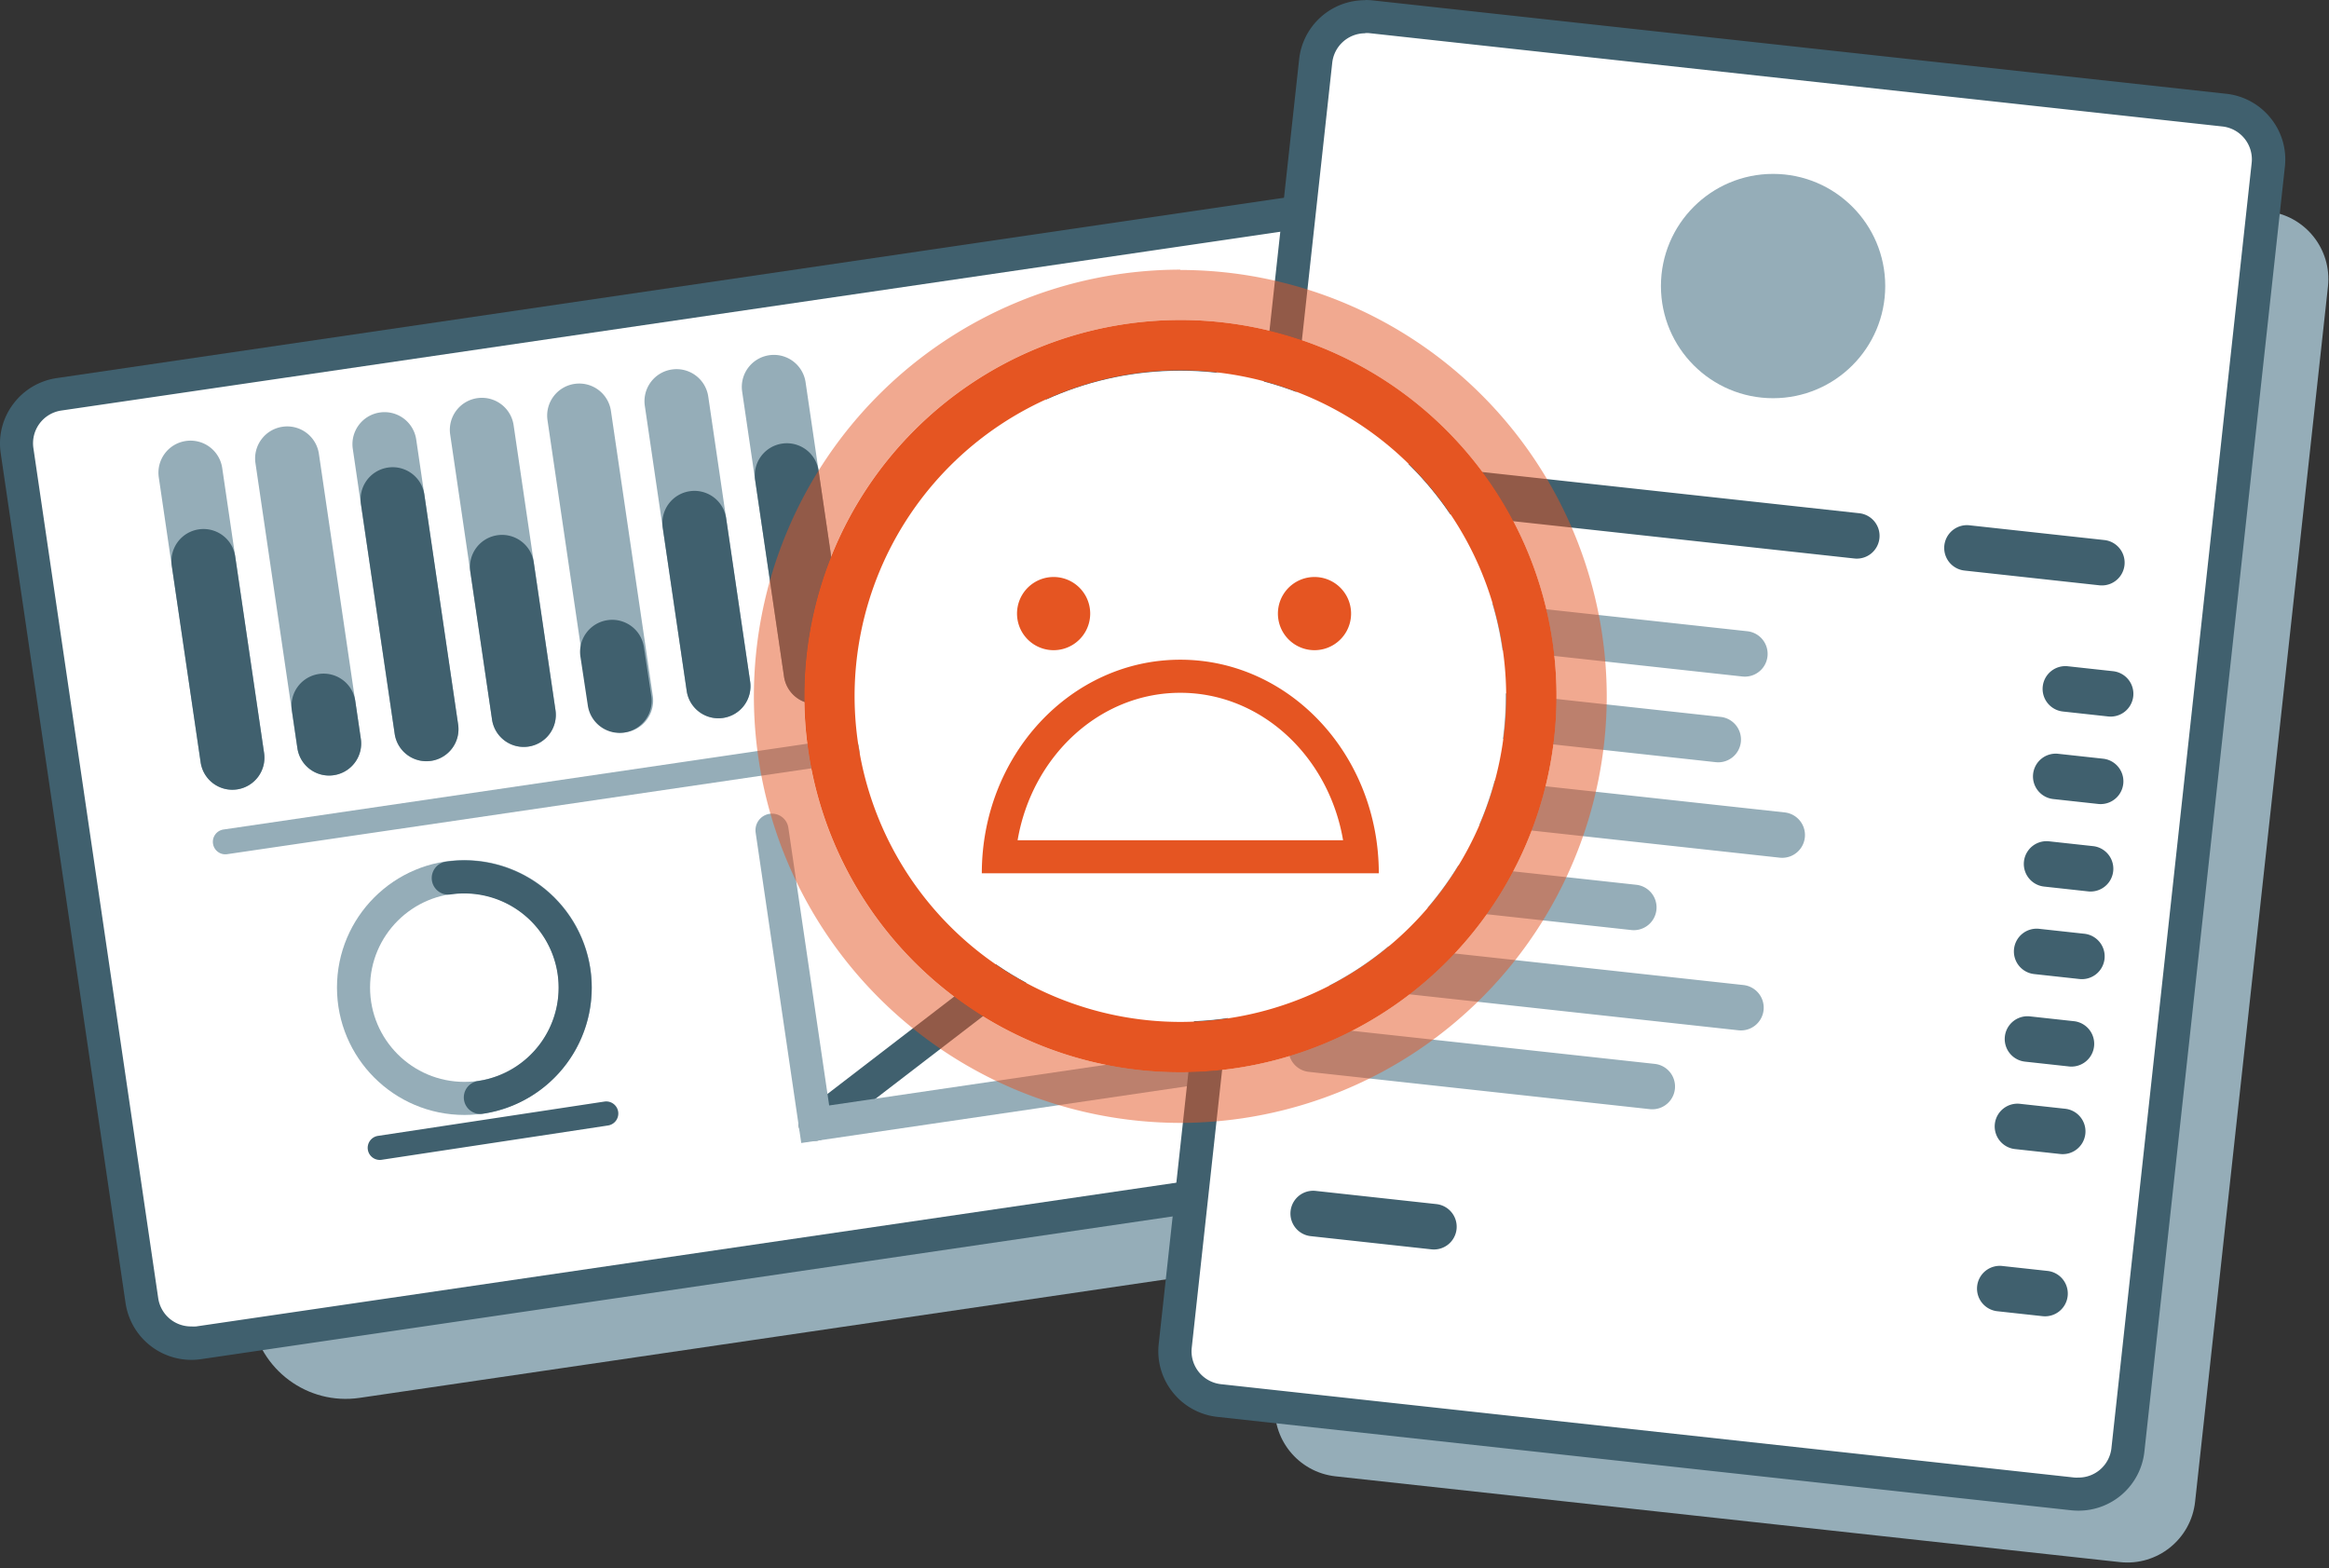 <svg viewBox="0 0 352 237" fill="none" xmlns="http://www.w3.org/2000/svg">
    <rect x="0" y="0" width="352" height="237" fill="#333333" stroke="none"/>
    <g clip-path="url(#prefix__prefix__clip0_496_1741)">
        <path
            d="M208.69 47.212L34.016 72.88c-7.868 1.156-13.31 8.472-12.153 16.34L38.01 199.1c1.156 7.869 8.472 13.31 16.34 12.154l174.675-25.669c7.868-1.156 13.309-8.472 12.153-16.341l-16.147-109.88c-1.157-7.868-8.473-13.31-16.341-12.153z"
            fill="#95ADB8" />
        <path
            d="M28.89 203.01a7.564 7.564 0 01-7.44-6.43L2.58 68.15a7.47 7.47 0 011.41-5.58 7.51 7.51 0 014.94-3l193.23-28.38a6.868 6.868 0 011.1-.08 7.563 7.563 0 017.44 6.42l18.87 128.44a7.463 7.463 0 01-1.41 5.58 7.448 7.448 0 01-2.168 1.997 7.452 7.452 0 01-2.772 1.003L29.99 202.93a6.983 6.983 0 01-1.1.08z"
            fill="#fff" />
        <path
            d="M203.26 33.7a4.997 4.997 0 015 4.29l18.86 128.43a5.012 5.012 0 01-.928 3.731 5.006 5.006 0 01-3.302 1.969L29.64 200.46a5.925 5.925 0 01-.73 0 4.997 4.997 0 01-5-4.29L5.05 67.74a5 5 0 014.23-5.7L202.53 33.7a4.49 4.49 0 01.73-.05v.05zm0-5.05c-.489-.001-.976.032-1.46.1L8.57 57.14a10 10 0 00-6.59 3.94 9.92 9.92 0 00-1.87 7.43l18.87 128.44a10.062 10.062 0 0011.37 8.46l193.23-28.39a9.987 9.987 0 006.596-3.931 10 10 0 001.864-7.449L213.17 37.21a10.08 10.08 0 00-9.91-8.56z"
            fill="#40606E" />
        <path
            d="M28.092 66.644l-.01.002a4.84 4.84 0 00-4.084 5.492l6.33 43.078a4.84 4.84 0 005.492 4.084l.01-.001a4.84 4.84 0 004.085-5.492l-6.33-43.078a4.84 4.84 0 00-5.493-4.085z"
            fill="#95ADB8" />
        <path
            d="M30.054 80l-.01.001a4.84 4.84 0 00-4.084 5.493l4.367 29.72a4.84 4.84 0 005.492 4.085l.01-.001a4.84 4.84 0 004.085-5.492l-4.367-29.721A4.84 4.84 0 0030.054 80z"
            fill="#40606E" />
        <path
            d="M42.704 64.494l-.01.002a4.84 4.84 0 00-4.085 5.492l6.33 43.077a4.84 4.84 0 005.493 4.085l.01-.001a4.84 4.84 0 004.085-5.493l-6.33-43.077a4.84 4.84 0 00-5.493-4.085z"
            fill="#95ADB8" />
        <path
            d="M48.206 101.855l-.01.002a4.84 4.84 0 00-4.085 5.492l.84 5.719a4.841 4.841 0 005.493 4.085l.01-.002a4.84 4.84 0 004.085-5.492l-.84-5.719a4.841 4.841 0 00-5.493-4.085z"
            fill="#40606E" />
        <path
            d="M57.414 62.338l-.01.001a4.84 4.84 0 00-4.085 5.493l6.33 43.077a4.84 4.84 0 005.493 4.085l.01-.002a4.84 4.84 0 004.085-5.492l-6.33-43.077a4.84 4.84 0 00-5.493-4.085z"
            fill="#95ADB8" />
        <path
            d="M58.645 70.66l-.01.002a4.84 4.84 0 00-4.085 5.492l5.106 34.747a4.841 4.841 0 005.492 4.085l.01-.002a4.84 4.84 0 004.085-5.492l-5.106-34.747a4.84 4.84 0 00-5.492-4.085z"
            fill="#40606E" />
        <path
            d="M72.134 60.172l-.01.001a4.84 4.84 0 00-4.085 5.492l6.33 43.078a4.84 4.84 0 005.493 4.085l.01-.002a4.84 4.84 0 004.085-5.492l-6.33-43.077a4.84 4.84 0 00-5.493-4.085z"
            fill="#95ADB8" />
        <path
            d="M75.174 80.889l-.01.001a4.84 4.84 0 00-4.084 5.492l3.285 22.36a4.84 4.84 0 005.493 4.085l.01-.001a4.84 4.84 0 004.085-5.493l-3.286-22.36a4.84 4.84 0 00-5.493-4.084z"
            fill="#40606E" />
        <path
            d="M86.843 58.016l-.01.001a4.84 4.84 0 00-4.084 5.492l6.33 43.078a4.841 4.841 0 005.492 4.085l.01-.002a4.84 4.84 0 004.085-5.492L92.336 62.1a4.84 4.84 0 00-5.493-4.084z"
            fill="#95ADB8" />
        <path
            d="M91.802 93.726l-.01.001a4.846 4.846 0 00-4.066 5.518l1.12 7.395a4.847 4.847 0 005.518 4.066l.01-.002a4.846 4.846 0 004.066-5.517l-1.12-7.396a4.846 4.846 0 00-5.518-4.065z"
            fill="#40606E" />
        <path
            d="M101.551 55.84l-.009.001a4.84 4.84 0 00-4.085 5.492l6.33 43.078a4.841 4.841 0 005.492 4.085l.01-.002a4.839 4.839 0 004.085-5.492l-6.33-43.077a4.84 4.84 0 00-5.493-4.085z"
            fill="#95ADB8" />
        <path
            d="M104.255 74.236l-.009.002a4.84 4.84 0 00-4.085 5.492l3.627 24.685a4.841 4.841 0 005.493 4.085l.009-.002a4.839 4.839 0 004.085-5.492l-3.627-24.685a4.84 4.84 0 00-5.493-4.085z"
            fill="#40606E" />
        <path
            d="M116.261 53.684l-.01.001a4.84 4.84 0 00-4.084 5.492l6.33 43.078a4.84 4.84 0 005.492 4.084l.01-.001a4.84 4.84 0 004.085-5.492l-6.33-43.078a4.84 4.84 0 00-5.493-4.084z"
            fill="#95ADB8" />
        <path
            d="M118.223 67.039l-.01.001a4.84 4.84 0 00-4.084 5.493l4.367 29.721a4.84 4.84 0 005.492 4.084l.01-.001a4.84 4.84 0 004.085-5.492l-4.368-29.721a4.84 4.84 0 00-5.492-4.085z"
            fill="#40606E" />
        <path
            d="M129.954 113.138l-.001-.01a1.88 1.88 0 00-2.134-1.587l-94.04 13.819a1.88 1.88 0 00-1.587 2.134l.002.01a1.88 1.88 0 002.133 1.586l94.04-13.819a1.88 1.88 0 001.587-2.133z"
            fill="#95ADB8" />
        <path
            d="M91.345 166.477l-34.215 5.184a1.83 1.83 0 00-1.537 2.081 1.83 1.83 0 002.085 1.533l34.215-5.184a1.83 1.83 0 001.537-2.082 1.83 1.83 0 00-2.085-1.532z"
            fill="#40606E" />
        <path
            d="M70.19 166c9.257 0 16.76-7.503 16.76-16.76 0-9.256-7.504-16.76-16.76-16.76-9.256 0-16.76 7.504-16.76 16.76 0 9.257 7.504 16.76 16.76 16.76z"
            stroke="#95ADB8" stroke-width="5" stroke-miterlimit="10" />
        <path d="M67.75 132.699a16.77 16.77 0 0119 14.15 16.761 16.761 0 01-14.15 19" stroke="#40606E" stroke-width="5"
            stroke-miterlimit="10" stroke-linecap="round" />
        <path
            d="M173.23 89.03c9.257 0 16.76-7.504 16.76-16.76 0-9.256-7.503-16.76-16.76-16.76-9.256 0-16.76 7.504-16.76 16.76 0 9.256 7.504 16.76 16.76 16.76z"
            stroke="#95ADB8" stroke-width="5" stroke-miterlimit="10" />
        <path d="M156.64 74.7a16.76 16.76 0 0114.15-19 16.77 16.77 0 0119 14.15M123.21 169.9l73.06-56.13"
            stroke="#40606E" stroke-width="5" stroke-miterlimit="10" stroke-linecap="round" />
        <path d="M116.68 125.461l6.53 44.44 79.59-11.7" stroke="#95ADB8" stroke-width="5" stroke-miterlimit="10"
            stroke-linecap="round" />
        <path
            d="M212.812 28.098l-20.081 183.655c-.618 5.655 3.464 10.74 9.119 11.359l118.554 12.963c5.655.618 10.74-3.465 11.358-9.12L351.843 43.3c.619-5.655-3.464-10.74-9.119-11.359L224.17 18.978c-5.654-.618-10.74 3.465-11.358 9.12z"
            fill="#95ADB8" />
        <path
            d="M314.14 225.799a7.66 7.66 0 01-.83 0l-129.04-14.1a7.471 7.471 0 01-5.05-2.769 7.512 7.512 0 01-1.61-5.531l21.23-194.2a7.51 7.51 0 017.47-6.7 7.69 7.69 0 01.83 0l129 14.11a7.508 7.508 0 015 2.77 7.506 7.506 0 011.61 5.53L321.64 219.1a7.508 7.508 0 01-7.5 6.699z"
            fill="#fff" />
        <path
            d="M206.31 5c.187-.01.373-.01.56 0l129 14.11a5 5 0 014.44 5.54l-21.19 194.18a5 5 0 01-5 4.47 5.23 5.23 0 01-.56 0l-129-14.11a4.999 4.999 0 01-4.44-5.54L201.35 9.5a5.002 5.002 0 015-4.47l-.04-.03zm.04-4.97a9.998 9.998 0 00-10 8.93l-21.22 194.12a9.934 9.934 0 00.33 3.895 9.932 9.932 0 001.81 3.465 9.989 9.989 0 006.73 3.69l129 14.11c.365.04.732.06 1.1.06a9.998 9.998 0 0010-8.93l21.23-194.15a9.932 9.932 0 00-.33-3.895 9.932 9.932 0 00-1.81-3.465 9.994 9.994 0 00-6.73-3.69L207.46.06c-.365-.04-.733-.06-1.1-.06l-.01.03z"
            fill="#40606E" />
        <path
            d="M267.98 60.18c9.361 0 16.95-7.59 16.95-16.95 0-9.362-7.589-16.95-16.95-16.95-9.361 0-16.95 7.588-16.95 16.95 0 9.36 7.589 16.95 16.95 16.95z"
            fill="#95ADB8" />
        <path
            d="M210.862 69.894a3.44 3.44 0 00-.748 6.84l70.113 7.665a3.44 3.44 0 10.747-6.839l-70.112-7.666zm86.796 9.492a3.44 3.44 0 00-.748 6.84l20.388 2.229a3.44 3.44 0 00.748-6.84l-20.388-2.229zm14.905 21.307a3.44 3.44 0 10-.747 6.839l6.779.741a3.44 3.44 0 10.748-6.839l-6.78-.741zm-1.456 13.229a3.44 3.44 0 10-.747 6.839l6.779.741a3.44 3.44 0 00.748-6.839l-6.78-.741zm-1.444 13.22a3.44 3.44 0 00-.748 6.839l6.779.742a3.442 3.442 0 00.748-6.84l-6.779-.741zm-1.446 13.229a3.44 3.44 0 10-.748 6.839l6.78.741a3.44 3.44 0 10.747-6.839l-6.779-.741zm-1.447 13.228a3.44 3.44 0 00-.747 6.839l6.779.742a3.442 3.442 0 00.748-6.84l-6.78-.741zm-1.454 13.219a3.44 3.44 0 10-.748 6.839l6.78.741a3.44 3.44 0 10.747-6.839l-6.779-.741z"
            fill="#40606E" />
        <path
            d="M205.806 89.025a3.44 3.44 0 00-.748 6.84l58.283 6.372a3.44 3.44 0 10.748-6.84l-58.283-6.372zm-1.435 13.23a3.44 3.44 0 00-.748 6.84l55.659 6.085a3.44 3.44 0 10.747-6.839l-55.658-6.086zm-1.45 13.217a3.44 3.44 0 00-.747 6.839l66.811 7.306a3.44 3.44 0 00.748-6.84l-66.812-7.305zm-1.453 13.231a3.44 3.44 0 10-.748 6.839l45.807 5.008a3.44 3.44 0 10.748-6.839l-45.807-5.008zm-1.44 13.222a3.44 3.44 0 00-.748 6.84l63.442 6.936a3.44 3.44 0 10.748-6.839l-63.442-6.937zm-1.446 13.225a3.44 3.44 0 10-.748 6.839l51.513 5.633a3.44 3.44 0 00.748-6.84l-51.513-5.632z"
            fill="#95ADB8" />
        <path
            d="M302.649 191.326a3.44 3.44 0 10-.747 6.839l6.779.741a3.44 3.44 0 10.748-6.839l-6.78-.741zm-103.834-11.354a3.44 3.44 0 00-.747 6.839l18.251 1.996a3.44 3.44 0 10.748-6.839l-18.252-1.996z"
            fill="#40606E" />
        <path
            d="M178.39 154.38c27.161 0 49.18-22.019 49.18-49.18 0-27.162-22.019-49.18-49.18-49.18s-49.18 22.018-49.18 49.18c0 27.161 22.019 49.18 49.18 49.18z"
            fill="#fff" />
        <path
            d="M178.39 55.96a49.3 49.3 0 0149.25 49.239 49.3 49.3 0 01-49.24 49.24 49.298 49.298 0 01-49.24-49.24 49.3 49.3 0 0149.24-49.24h-.01zm.01-7.6a56.84 56.84 0 00-56.84 56.839 56.84 56.84 0 0097.039 40.199 56.85 56.85 0 0012.323-61.953A56.84 56.84 0 00178.4 48.36z"
            fill="#E55522" />
        <path opacity=".5"
            d="M178.39 48.36a56.844 56.844 0 0152.522 35.086 56.842 56.842 0 01-12.323 61.953 56.854 56.854 0 01-61.953 12.323A56.833 56.833 0 01121.55 105.2a56.838 56.838 0 0156.84-56.84zm0-7.61a64.52 64.52 0 00-64.45 64.45 64.521 64.521 0 0064.45 64.5 64.527 64.527 0 0045.553-18.897 64.525 64.525 0 0018.897-45.553 64.522 64.522 0 00-64.45-64.45v-.05z"
            fill="#E55522" />
        <path
            d="M159.24 98.26a5.53 5.53 0 100-11.06 5.53 5.53 0 000 11.06zm39.43 0a5.53 5.53 0 100-11.06 5.53 5.53 0 000 11.06zm-20.28 6.439c12.23 0 22.44 9.62 24.6 22.28H153.8c2.16-12.66 12.36-22.28 24.59-22.28zm0-5c-16.57 0-30 14.45-30 32.28h60c0-17.83-13.44-32.28-30-32.28z"
            fill="#E55522" />
    </g>
    <defs>
        <clipPath id="prefix__prefix__clip0_496_1741">
            <path fill="#fff" d="M0 0h351.91v236.14H0z" />
        </clipPath>
    </defs>
</svg>